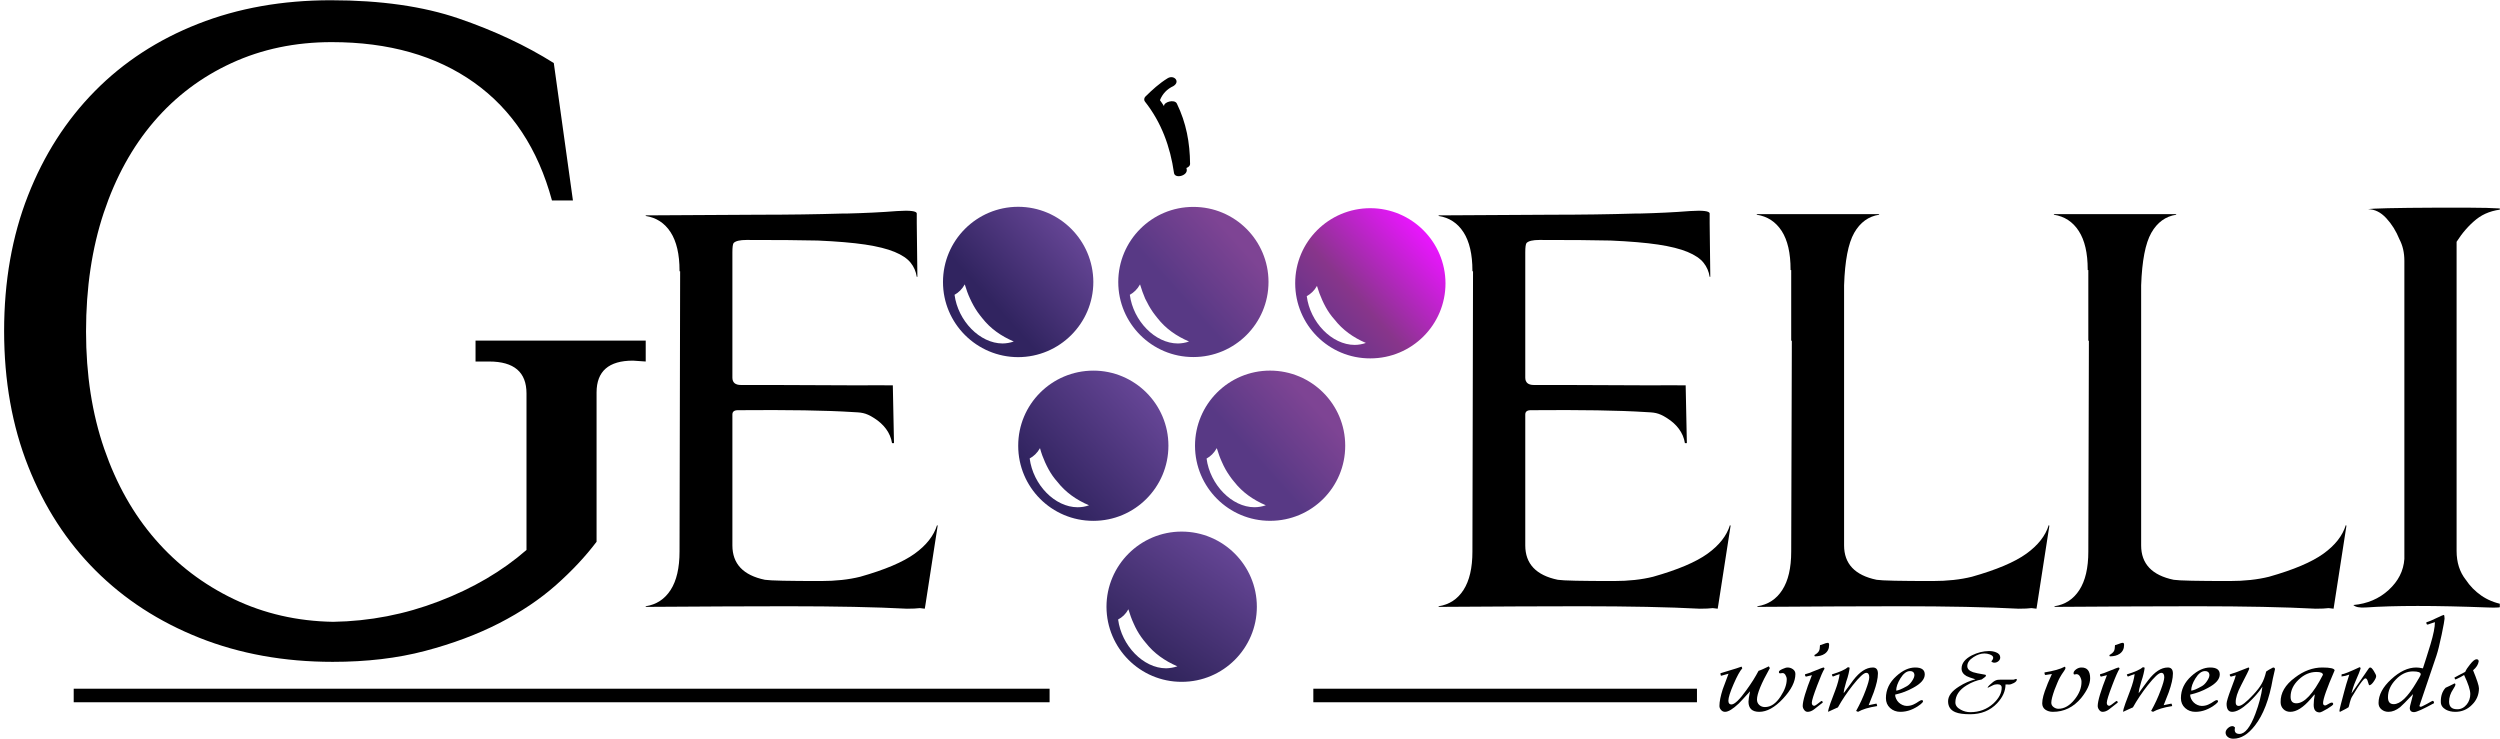 <?xml version="1.0" encoding="UTF-8" standalone="no"?>
<!DOCTYPE svg PUBLIC "-//W3C//DTD SVG 1.1//EN" "http://www.w3.org/Graphics/SVG/1.1/DTD/svg11.dtd">
<svg width="100%" height="100%" viewBox="0 0 501 148" version="1.1" xmlns="http://www.w3.org/2000/svg" xmlns:xlink="http://www.w3.org/1999/xlink" xml:space="preserve" xmlns:serif="http://www.serif.com/" style="fill-rule:evenodd;clip-rule:evenodd;stroke-linejoin:round;stroke-miterlimit:2;">
    <g id="Artboard1" transform="matrix(1,0,0,1,-33.825,-29.049)">
        <rect x="33.825" y="29.049" width="500.963" height="147.988" style="fill:none;"/>
        <clipPath id="_clip1">
            <rect x="33.825" y="29.049" width="500.963" height="147.988"/>
        </clipPath>
        <g clip-path="url(#_clip1)">
            <g transform="matrix(1,0,0,1,0.825,0.049)">
                <g transform="matrix(-1,0,0,1,291.108,128.751)">
                    <rect x="47.77" y="38.267" width="195.568" height="2.715"/>
                </g>
                <g transform="matrix(-1,0,0,1,669.264,128.751)">
                    <rect x="296.192" y="38.267" width="76.88" height="2.715"/>
                </g>
                <g transform="matrix(1,0,0,1,390.309,165.169)">
                    <path d="M0,3.85C-1.632,5.603 -3.224,6.483 -4.749,6.483C-6.176,6.483 -6.9,5.81 -6.914,4.456C-6.914,4.07 -6.807,3.375 -6.598,2.368C-7.753,3.647 -8.512,4.456 -8.855,4.809C-10.033,5.921 -10.952,6.483 -11.61,6.483C-11.913,6.483 -12.181,6.364 -12.399,6.119C-12.625,5.876 -12.736,5.603 -12.736,5.3C-12.736,4.448 -12.509,3.329 -12.065,1.936C-12.009,1.786 -11.89,1.445 -11.691,0.94C-11.504,0.43 -11.238,-0.27 -10.912,-1.159L-12.358,-0.752C-12.475,-0.752 -12.533,-0.916 -12.533,-1.251C-9.713,-2.094 -8.307,-2.54 -8.307,-2.577C-8.267,-2.54 -8.22,-2.422 -8.16,-2.233C-8.622,-1.724 -9.201,-0.676 -9.896,0.923C-10.592,2.525 -10.94,3.632 -10.94,4.252C-10.94,4.754 -10.735,5.004 -10.332,5.004C-9.695,5.004 -8.682,4.031 -7.293,2.079C-6.786,1.388 -6.347,0.717 -5.942,0.087C-5.552,-0.55 -5.196,-1.159 -4.894,-1.737C-4.637,-1.812 -4.344,-1.931 -4.006,-2.083C-3.675,-2.24 -3.282,-2.422 -2.835,-2.633C-2.698,-2.382 -2.629,-2.27 -2.629,-2.283C-4.347,0.763 -5.21,2.867 -5.21,4.021C-5.21,4.463 -5.057,4.827 -4.749,5.111C-4.435,5.391 -4.064,5.526 -3.616,5.526C-2.442,5.526 -1.391,4.815 -0.466,3.381C0.349,2.143 0.755,1.002 0.755,-0.06C0.755,-0.346 0.657,-0.635 0.482,-0.932C0.289,-1.216 0.067,-1.334 -0.203,-1.275C-0.496,-1.216 -0.677,-1.216 -0.756,-1.275C-0.791,-1.312 -0.814,-1.4 -0.814,-1.537C-0.814,-1.708 -0.565,-1.899 -0.061,-2.118C0.349,-2.306 0.675,-2.402 0.927,-2.402C1.333,-2.402 1.69,-2.28 2.017,-2.039C2.331,-1.801 2.488,-1.49 2.488,-1.097C2.488,0.419 1.657,2.071 0,3.85" style="fill-rule:nonzero;"/>
                </g>
                <g transform="matrix(1,0,0,1,398.661,169.452)">
                    <path d="M0,-9.429C-0.51,-9.082 -1.162,-8.918 -1.972,-8.918C-2.03,-9.032 -2.06,-9.114 -2.06,-9.178C-1.609,-9.429 -1.315,-9.684 -1.162,-9.956C-1.022,-10.166 -0.949,-10.575 -0.932,-11.166C-0.868,-11.166 -0.771,-11.196 -0.634,-11.241C-0.51,-11.286 -0.357,-11.345 -0.204,-11.402C-0.049,-11.459 0.102,-11.515 0.245,-11.562C0.391,-11.605 0.519,-11.63 0.634,-11.63C0.812,-11.63 0.895,-11.487 0.895,-11.202C0.895,-10.431 0.597,-9.844 0,-9.429M-2.06,0.988C-1.923,0.988 -1.458,0.661 -0.671,0.03C-0.473,0.03 -0.382,0.134 -0.382,0.342L-2.17,1.741C-2.589,2.047 -3.015,2.201 -3.418,2.201C-3.689,2.201 -3.925,2.068 -4.112,1.809C-4.303,1.55 -4.398,1.284 -4.398,1.018C-4.398,0.03 -3.786,-2.03 -2.552,-5.149L-3.705,-4.865C-3.862,-4.865 -3.938,-5.016 -3.938,-5.323C-3.551,-5.405 -2.854,-5.656 -1.854,-6.079C-0.868,-6.482 -0.338,-6.684 -0.261,-6.684C-0.115,-6.684 -0.039,-6.593 -0.039,-6.426C-0.338,-5.965 -0.827,-4.865 -1.48,-3.128C-2.21,-1.217 -2.575,-0.046 -2.575,0.374C-2.575,0.78 -2.405,0.988 -2.06,0.988" style="fill-rule:nonzero;"/>
                </g>
                <g transform="matrix(1,0,0,1,408.496,166.621)">
                    <path d="M0,1.12C-0.111,1.431 -0.262,1.796 -0.432,2.219C-0.605,2.643 -0.802,3.139 -1.016,3.7C-0.859,3.662 -0.648,3.616 -0.388,3.569C-0.125,3.52 0.173,3.456 0.521,3.385C0.582,3.385 0.635,3.547 0.693,3.876C-0.173,4.009 -0.921,4.172 -1.549,4.365C-2.172,4.557 -2.709,4.783 -3.15,5.031C-3.189,5.007 -3.241,4.984 -3.298,4.96C-3.358,4.926 -3.431,4.89 -3.532,4.858C-2.758,3.467 -2.125,2.086 -1.617,0.713C-1.141,-0.553 -0.899,-1.427 -0.899,-1.887C-0.899,-2.484 -1.099,-2.785 -1.505,-2.785C-1.984,-2.785 -2.884,-1.959 -4.199,-0.298C-5.352,1.173 -6.349,2.643 -7.177,4.138C-7.364,4.216 -7.632,4.323 -7.956,4.484C-8.287,4.638 -8.683,4.819 -9.145,5.031C-9.145,4.739 -8.987,4.172 -8.683,3.32L-7.703,0.713C-7.23,-0.534 -6.95,-1.615 -6.83,-2.524C-6.961,-2.484 -7.142,-2.429 -7.359,-2.353C-7.587,-2.273 -7.859,-2.166 -8.194,-2.034C-8.322,-2.186 -8.386,-2.33 -8.386,-2.471C-6.765,-2.974 -5.698,-3.45 -5.178,-3.911C-4.95,-3.911 -4.834,-3.854 -4.834,-3.734C-4.868,-3.412 -4.944,-3.02 -5.049,-2.568C-5.153,-2.115 -5.301,-1.607 -5.503,-1.045C-5.847,0.084 -6.018,0.877 -6.018,1.297C-5.301,0.297 -4.669,-0.576 -4.109,-1.308C-2.82,-2.988 -1.522,-3.834 -0.229,-3.854C0.484,-3.874 0.84,-3.47 0.84,-2.636C0.84,-1.693 0.554,-0.441 0,1.12" style="fill-rule:nonzero;"/>
                </g>
                <g transform="matrix(1,0,0,1,415.773,170.933)">
                    <path d="M0,-7.447C-0.695,-7.447 -1.34,-6.948 -1.946,-5.963C-2.495,-5.06 -2.776,-4.254 -2.776,-3.539C-2.398,-3.539 -1.691,-3.828 -0.665,-4.407C-0.304,-4.6 0.046,-4.933 0.374,-5.417C0.758,-5.977 0.922,-6.431 0.868,-6.783C0.806,-7.219 0.516,-7.447 0,-7.447M0.607,-4.089C0.046,-3.775 -0.528,-3.515 -1.113,-3.289C-1.706,-3.071 -2.328,-2.881 -2.987,-2.729C-2.987,-2.433 -2.919,-2.153 -2.776,-1.873C-2.643,-1.59 -2.475,-1.352 -2.266,-1.155C-2.047,-0.943 -1.798,-0.779 -1.506,-0.653C-1.215,-0.528 -0.928,-0.464 -0.637,-0.464C-0.061,-0.464 0.479,-0.612 0.986,-0.902C1.098,-0.943 1.364,-1.108 1.787,-1.392C2.039,-1.551 2.217,-1.63 2.316,-1.63C2.504,-1.63 2.601,-1.551 2.601,-1.392C2.601,-1.261 2.445,-1.065 2.142,-0.821C0.827,0.208 -0.528,0.719 -1.946,0.719C-2.748,0.719 -3.432,0.46 -3.998,-0.048C-4.557,-0.561 -4.834,-1.225 -4.834,-2.027C-4.834,-3.711 -4.135,-5.192 -2.722,-6.458C-1.473,-7.598 -0.215,-8.166 1.037,-8.166C2.316,-8.166 2.95,-7.704 2.95,-6.783C2.95,-5.813 2.166,-4.921 0.607,-4.089" style="fill-rule:nonzero;"/>
                </g>
                <g transform="matrix(1,0,0,1,433.269,165.473)">
                    <path d="M0,0.657C-0.328,0.657 -0.636,0.723 -0.934,0.873C-1.226,1.015 -1.522,1.159 -1.811,1.311C-1.838,1.319 -1.888,1.326 -1.974,1.326C-1.916,1.195 -1.79,1.033 -1.604,0.843C-1.408,0.659 -1.175,0.446 -0.866,0.205C-0.555,-0.04 -0.253,-0.18 0.039,-0.23C0.104,-0.244 0.222,-0.253 0.385,-0.26C0.557,-0.266 0.754,-0.266 0.997,-0.266L3.239,-0.266C3.285,-0.266 3.371,-0.295 3.491,-0.34C3.611,-0.395 3.694,-0.417 3.744,-0.417C3.85,-0.417 3.904,-0.373 3.904,-0.291C3.904,-0.043 3.71,0.178 3.31,0.4C2.898,0.614 2.568,0.721 2.33,0.707L2.222,0.707C2.178,0.707 2.109,0.701 2.02,0.691L1.638,0.691C1.638,2.005 1.073,3.268 -0.055,4.468C-1.447,5.931 -3.243,6.66 -5.459,6.66C-6.754,6.66 -7.729,6.528 -8.375,6.261C-9.374,5.866 -9.873,5.128 -9.873,4.056C-9.873,3.004 -9.14,2.017 -7.652,1.091C-6.607,0.421 -5.516,-0.049 -4.382,-0.34C-5.301,-0.617 -5.892,-0.834 -6.186,-0.991C-6.84,-1.363 -7.17,-1.868 -7.17,-2.494C-7.17,-3.545 -6.482,-4.424 -5.119,-5.135C-3.974,-5.703 -2.826,-5.993 -1.666,-6.003C-1.157,-6.003 -0.688,-5.92 -0.253,-5.746C0.304,-5.527 0.577,-5.177 0.577,-4.712C0.577,-4.429 0.459,-4.182 0.215,-3.976C-0.022,-3.773 -0.295,-3.67 -0.602,-3.67C-0.848,-3.67 -1.057,-3.767 -1.213,-3.935C-0.96,-4.203 -0.832,-4.45 -0.832,-4.664C-0.832,-4.944 -1.07,-5.169 -1.535,-5.331C-1.863,-5.45 -2.212,-5.519 -2.588,-5.519C-3.311,-5.519 -4.04,-5.27 -4.778,-4.789C-5.609,-4.261 -6.024,-3.657 -6.024,-2.983C-6.024,-2.437 -5.643,-2.032 -4.866,-1.764C-4.479,-1.637 -3.683,-1.466 -2.463,-1.266C-2.343,-1.252 -2.279,-1.179 -2.279,-1.045C-2.279,-0.936 -2.567,-0.693 -3.138,-0.306C-4.133,-0.145 -5.147,0.249 -6.168,0.873C-7.641,1.774 -8.388,2.9 -8.412,4.233C-8.438,4.85 -8.08,5.36 -7.331,5.754C-6.741,6.079 -6.098,6.247 -5.41,6.247C-3.623,6.247 -2.084,5.667 -0.799,4.512C0.314,3.472 0.87,2.417 0.87,1.343C0.87,0.884 0.577,0.657 0,0.657" style="fill-rule:nonzero;"/>
                </g>
                <g transform="matrix(1,0,0,1,450.071,165.394)">
                    <path d="M0,3.48C-1.542,5.333 -3.433,6.258 -5.672,6.258C-6.25,6.258 -6.751,6.111 -7.175,5.827C-7.595,5.53 -7.81,5.11 -7.81,4.547C-7.81,3.717 -7.506,2.552 -6.883,1.05C-6.802,0.778 -6.65,0.453 -6.483,0.059C-6.305,-0.322 -6.111,-0.783 -5.871,-1.322L-7.151,-1.125C-7.279,-1.125 -7.353,-1.296 -7.353,-1.64C-5.54,-1.932 -4.194,-2.307 -3.322,-2.778C-3.213,-2.778 -3.154,-2.684 -3.154,-2.507C-3.135,-2.432 -3.218,-2.25 -3.413,-1.961C-3.588,-1.714 -3.749,-1.479 -3.894,-1.256C-4.038,-1.034 -4.162,-0.814 -4.282,-0.602C-4.439,-0.331 -4.602,0.01 -4.771,0.429C-4.955,0.841 -5.141,1.311 -5.347,1.855C-5.773,3.055 -5.99,3.91 -5.99,4.431C-5.99,4.78 -5.845,5.076 -5.54,5.301C-5.243,5.53 -4.915,5.646 -4.571,5.646C-3.397,5.646 -2.317,5.026 -1.333,3.796C-0.386,2.621 0.074,1.435 0.061,0.237C0.061,-0.092 -0.03,-0.423 -0.218,-0.775C-0.4,-1.125 -0.65,-1.296 -0.954,-1.296C-0.994,-1.296 -1.085,-1.28 -1.246,-1.244C-1.436,-1.184 -1.531,-1.265 -1.531,-1.499C-1.531,-1.768 -1.339,-2.037 -0.954,-2.307C-0.628,-2.523 -0.293,-2.626 0.033,-2.626C1.208,-2.647 1.794,-1.917 1.794,-0.454C1.794,0.683 1.191,1.996 0,3.48" style="fill-rule:nonzero;"/>
                </g>
                <g transform="matrix(1,0,0,1,457.774,169.452)">
                    <path d="M0,-9.429C-0.499,-9.082 -1.149,-8.918 -1.967,-8.918C-2.021,-9.032 -2.054,-9.114 -2.054,-9.178C-1.612,-9.429 -1.308,-9.684 -1.149,-9.956C-1.017,-10.166 -0.94,-10.575 -0.928,-11.166C-0.862,-11.166 -0.767,-11.196 -0.638,-11.241C-0.499,-11.286 -0.359,-11.345 -0.195,-11.402C-0.041,-11.459 0.104,-11.515 0.248,-11.562C0.391,-11.605 0.519,-11.63 0.641,-11.63C0.815,-11.63 0.892,-11.487 0.892,-11.202C0.892,-10.431 0.6,-9.844 0,-9.429M-2.054,0.988C-1.918,0.988 -1.454,0.661 -0.666,0.03C-0.475,0.03 -0.377,0.134 -0.377,0.342L-2.168,1.741C-2.588,2.047 -3.008,2.201 -3.415,2.201C-3.685,2.201 -3.918,2.068 -4.104,1.809C-4.307,1.55 -4.393,1.284 -4.393,1.018C-4.393,0.03 -3.777,-2.03 -2.545,-5.149L-3.702,-4.865C-3.858,-4.865 -3.934,-5.016 -3.934,-5.323C-3.548,-5.405 -2.856,-5.656 -1.851,-6.079C-0.862,-6.482 -0.335,-6.684 -0.263,-6.684C-0.106,-6.684 -0.025,-6.593 -0.025,-6.426C-0.335,-5.965 -0.822,-4.865 -1.478,-3.128C-2.212,-1.217 -2.573,-0.046 -2.573,0.374C-2.573,0.78 -2.398,0.988 -2.054,0.988" style="fill-rule:nonzero;"/>
                </g>
                <g transform="matrix(1,0,0,1,467.613,166.621)">
                    <path d="M0,1.12C-0.113,1.431 -0.259,1.796 -0.432,2.219C-0.608,2.643 -0.798,3.139 -1.014,3.7C-0.858,3.662 -0.646,3.616 -0.393,3.569C-0.126,3.52 0.174,3.456 0.518,3.385C0.582,3.385 0.634,3.547 0.697,3.876C-0.171,4.009 -0.923,4.172 -1.547,4.365C-2.177,4.557 -2.708,4.783 -3.153,5.031C-3.188,5.007 -3.238,4.984 -3.296,4.96C-3.355,4.926 -3.433,4.89 -3.532,4.858C-2.756,3.467 -2.119,2.086 -1.619,0.713C-1.137,-0.553 -0.895,-1.427 -0.895,-1.887C-0.895,-2.484 -1.093,-2.785 -1.495,-2.785C-1.989,-2.785 -2.883,-1.959 -4.197,-0.298C-5.352,1.173 -6.34,2.643 -7.175,4.138C-7.369,4.216 -7.629,4.323 -7.957,4.484C-8.287,4.638 -8.68,4.819 -9.142,5.031C-9.142,4.739 -8.993,4.172 -8.68,3.32L-7.702,0.713C-7.232,-0.534 -6.944,-1.615 -6.828,-2.524C-6.957,-2.484 -7.146,-2.429 -7.361,-2.353C-7.58,-2.273 -7.859,-2.166 -8.184,-2.034C-8.327,-2.186 -8.393,-2.33 -8.393,-2.471C-6.771,-2.974 -5.693,-3.45 -5.182,-3.911C-4.95,-3.911 -4.829,-3.854 -4.829,-3.734C-4.865,-3.412 -4.948,-3.02 -5.05,-2.568C-5.152,-2.115 -5.306,-1.607 -5.497,-1.045C-5.843,0.084 -6.019,0.877 -6.019,1.297C-5.306,0.297 -4.673,-0.576 -4.107,-1.308C-2.819,-2.988 -1.523,-3.834 -0.228,-3.854C0.482,-3.874 0.841,-3.47 0.841,-2.636C0.841,-1.693 0.559,-0.441 0,1.12" style="fill-rule:nonzero;"/>
                </g>
                <g transform="matrix(1,0,0,1,474.885,170.933)">
                    <path d="M0,-7.447C-0.684,-7.447 -1.333,-6.948 -1.936,-5.963C-2.492,-5.06 -2.774,-4.254 -2.774,-3.539C-2.389,-3.539 -1.682,-3.828 -0.661,-4.407C-0.297,-4.6 0.052,-4.933 0.379,-5.417C0.765,-5.977 0.929,-6.431 0.874,-6.783C0.816,-7.219 0.52,-7.447 0,-7.447M0.611,-4.089C0.052,-3.775 -0.524,-3.515 -1.115,-3.289C-1.699,-3.071 -2.324,-2.881 -2.98,-2.729C-2.98,-2.433 -2.908,-2.153 -2.774,-1.873C-2.633,-1.59 -2.464,-1.352 -2.258,-1.155C-2.044,-0.943 -1.793,-0.779 -1.5,-0.653C-1.21,-0.528 -0.922,-0.464 -0.633,-0.464C-0.053,-0.464 0.488,-0.612 0.985,-0.902C1.106,-0.943 1.373,-1.108 1.795,-1.392C2.049,-1.551 2.218,-1.63 2.32,-1.63C2.508,-1.63 2.609,-1.551 2.609,-1.392C2.609,-1.261 2.451,-1.065 2.146,-0.821C0.834,0.208 -0.528,0.719 -1.936,0.719C-2.743,0.719 -3.429,0.46 -3.988,-0.048C-4.549,-0.561 -4.828,-1.225 -4.828,-2.027C-4.828,-3.711 -4.124,-5.192 -2.716,-6.458C-1.467,-7.598 -0.211,-8.166 1.043,-8.166C2.32,-8.166 2.957,-7.704 2.957,-6.783C2.957,-5.813 2.176,-4.921 0.611,-4.089" style="fill-rule:nonzero;"/>
                </g>
                <g transform="matrix(1,0,0,1,488.472,174.788)">
                    <path d="M0,-9.771C-0.71,-5.655 -1.911,-2.532 -3.585,-0.389C-4.948,1.37 -6.379,2.249 -7.903,2.249C-8.329,2.249 -8.675,2.149 -8.943,1.959C-9.288,1.721 -9.462,1.413 -9.462,1.031C-9.462,0.723 -9.314,0.427 -9.018,0.148C-8.716,-0.129 -8.419,-0.271 -8.103,-0.271C-7.909,-0.271 -7.741,-0.18 -7.583,-0.006C-7.617,0.182 -7.639,0.329 -7.639,0.422C-7.639,1.002 -7.325,1.29 -6.684,1.29C-5.57,1.29 -4.512,-0.048 -3.498,-2.729C-2.772,-4.654 -2.294,-6.468 -2.08,-8.177C-2.45,-7.616 -2.872,-7.063 -3.346,-6.525C-3.816,-5.986 -4.334,-5.449 -4.892,-4.93C-6.205,-3.737 -7.279,-3.135 -8.138,-3.135C-8.891,-3.135 -9.266,-3.673 -9.266,-4.756C-9.266,-5.176 -8.953,-6.207 -8.337,-7.829C-7.717,-9.449 -7.412,-10.321 -7.412,-10.455C-7.681,-10.397 -7.996,-10.312 -8.362,-10.201C-8.535,-10.201 -8.629,-10.343 -8.629,-10.637C-7.931,-10.83 -6.684,-11.292 -4.892,-12.02C-4.776,-12.02 -4.725,-11.939 -4.725,-11.791C-4.725,-11.655 -5.261,-10.561 -6.338,-8.489C-7.091,-7.063 -7.461,-5.905 -7.436,-5.017C-7.436,-4.556 -7.237,-4.318 -6.83,-4.318C-6.27,-4.318 -5.299,-5.08 -3.903,-6.583C-3.14,-7.406 -2.585,-8.12 -2.261,-8.719C-1.894,-9.321 -1.583,-10.149 -1.331,-11.213C-1.181,-11.305 -0.983,-11.43 -0.769,-11.577C-0.543,-11.718 -0.274,-11.866 0.051,-12.02C0.309,-12.02 0.435,-11.901 0.435,-11.675C0.33,-11.292 0.195,-10.65 0,-9.771" style="fill-rule:nonzero;"/>
                </g>
                <g transform="matrix(1,0,0,1,497.215,170.874)">
                    <path d="M0,-7.214C-1.293,-7.214 -2.487,-6.702 -3.558,-5.68C-4.642,-4.651 -5.18,-3.506 -5.18,-2.231C-5.18,-1.368 -4.8,-0.933 -4.024,-0.933C-2.424,-0.933 -0.646,-2.83 1.298,-6.637C1.298,-7.017 0.865,-7.214 0,-7.214M1.329,-0.985C1.329,-0.662 1.479,-0.5 1.761,-0.5C1.858,-0.5 2.062,-0.591 2.371,-0.786C2.672,-0.979 2.91,-1.08 3.071,-1.08C3.252,-1.08 3.358,-0.969 3.358,-0.762C3.358,-0.621 2.974,-0.321 2.227,0.136C1.375,0.637 0.854,0.893 0.663,0.893C-0.148,0.893 -0.553,0.393 -0.553,-0.612C-0.553,-1.29 -0.475,-1.982 -0.323,-2.697C-0.402,-2.697 -0.68,-2.398 -1.159,-1.804C-2.649,-0.081 -4.006,0.778 -5.238,0.778C-5.8,0.778 -6.267,0.598 -6.63,0.231C-6.993,-0.139 -7.179,-0.601 -7.179,-1.166C-7.216,-2.989 -6.267,-4.637 -4.311,-6.082C-2.561,-7.429 -0.729,-8.107 1.187,-8.107C2.784,-8.107 3.604,-7.912 3.643,-7.531C2.103,-3.981 1.329,-1.804 1.329,-0.985" style="fill-rule:nonzero;"/>
                </g>
                <g transform="matrix(1,0,0,1,508.659,168.731)">
                    <path d="M0,-3.1C-0.325,-2.638 -0.615,-2.408 -0.868,-2.408C-0.908,-2.408 -0.99,-2.638 -1.129,-3.1C-1.24,-3.564 -1.418,-3.791 -1.652,-3.791C-1.818,-3.791 -2.179,-3.406 -2.719,-2.638C-2.811,-2.519 -2.996,-2.258 -3.257,-1.84C-3.511,-1.429 -3.87,-0.846 -4.311,-0.115C-4.403,0.034 -4.491,0.216 -4.557,0.417C-4.624,0.619 -4.684,0.823 -4.747,1.025C-4.805,1.221 -4.853,1.423 -4.89,1.603C-4.929,1.787 -4.972,1.912 -5.005,1.996C-5.041,2.055 -5.612,2.36 -6.714,2.921C-6.79,2.921 -6.832,2.847 -6.832,2.69C-6.832,2.474 -6.505,1.193 -5.871,-1.162C-5.776,-1.561 -5.636,-2.051 -5.47,-2.607C-5.288,-3.162 -5.093,-3.81 -4.859,-4.542C-5.326,-4.355 -5.845,-4.229 -6.419,-4.167L-6.398,-4.602C-6.009,-4.602 -4.812,-5.083 -2.805,-6.021C-2.671,-6.021 -2.601,-5.926 -2.601,-5.734C-2.663,-5.522 -2.775,-5.213 -2.936,-4.812C-3.101,-4.398 -3.314,-3.892 -3.587,-3.278C-3.782,-2.833 -3.942,-2.405 -4.075,-1.991C-4.218,-1.569 -4.328,-1.162 -4.422,-0.761L-1.729,-4.659C-1.639,-4.8 -1.531,-4.958 -1.405,-5.135C-1.28,-5.318 -1.119,-5.548 -0.927,-5.823C-0.868,-5.917 -0.77,-5.963 -0.639,-5.963C-0.464,-5.963 -0.232,-5.722 0.061,-5.245C0.369,-4.754 0.522,-4.419 0.522,-4.229C0.522,-3.961 0.347,-3.585 0,-3.1" style="fill-rule:nonzero;"/>
                </g>
                <g transform="matrix(1,0,0,1,516.554,160.393)">
                    <path d="M0,3.155C-1.251,3.155 -2.405,3.705 -3.447,4.801C-4.489,5.883 -5.006,7.06 -5.006,8.334C-5.006,9.26 -4.625,9.72 -3.856,9.72C-2.542,9.72 -1.025,8.282 0.687,5.376C1.274,4.438 1.561,3.888 1.561,3.736C1.561,3.348 1.036,3.155 0,3.155M5.758,-4.225C5.35,-2.277 4.999,-0.875 4.715,-0.024L1.301,10.047C1.301,10.175 1.405,10.247 1.616,10.247C1.674,10.247 2.068,10.051 2.81,9.667C3.518,9.26 3.892,9.057 3.938,9.057C4.123,9.057 4.224,9.218 4.224,9.524C2.039,10.722 0.713,11.316 0.226,11.316C-0.35,11.316 -0.634,11.035 -0.634,10.477C-0.634,10.325 -0.544,9.897 -0.35,9.208C-0.252,8.818 -0.173,8.507 -0.106,8.266C-0.033,8.02 0.006,7.833 0.028,7.699C-0.662,8.433 -1.232,9.017 -1.663,9.46C-2.097,9.888 -2.405,10.175 -2.581,10.334C-3.373,10.951 -4.143,11.259 -4.896,11.259C-5.43,11.259 -5.902,11.103 -6.294,10.778C-6.69,10.464 -6.893,10.027 -6.893,9.496C-6.893,7.87 -6.046,6.275 -4.339,4.717C-2.646,3.155 -0.975,2.375 0.662,2.375C0.992,2.375 1.434,2.426 1.999,2.544C2.208,1.929 2.443,1.22 2.686,0.41C2.941,-0.411 3.22,-1.31 3.534,-2.317C4.111,-4.245 4.402,-5.716 4.402,-6.715C4.283,-6.676 4.019,-6.588 3.609,-6.453C3.213,-6.3 2.975,-6.227 2.92,-6.227C2.764,-6.227 2.686,-6.375 2.686,-6.688C2.959,-6.762 3.267,-6.878 3.623,-7.027C3.989,-7.187 4.389,-7.373 4.831,-7.585C5.642,-7.966 6.082,-8.161 6.165,-8.161C6.277,-8.161 6.335,-7.914 6.335,-7.408C6.335,-7.158 6.142,-6.097 5.758,-4.225" style="fill-rule:nonzero;"/>
                </g>
                <g transform="matrix(1,0,0,1,528.367,162.507)">
                    <path d="M0,7.755C-0.924,8.686 -2.035,9.146 -3.326,9.146C-4.041,9.146 -4.665,8.998 -5.203,8.714C-5.883,8.33 -6.224,7.815 -6.224,7.178C-6.259,6.001 -5.94,5.042 -5.266,4.314C-4.999,4.194 -4.712,4.067 -4.417,3.921C-4.111,3.776 -3.796,3.617 -3.471,3.443C-3.357,3.482 -3.3,3.548 -3.3,3.651C-3.3,3.839 -3.442,4.153 -3.732,4.575C-4.298,5.402 -4.572,6.249 -4.572,7.094C-4.572,8.133 -4.016,8.645 -2.893,8.625C-2.161,8.625 -1.537,8.29 -1.01,7.641C-0.553,7.039 -0.321,6.357 -0.321,5.585C-0.321,4.773 -0.733,3.501 -1.562,1.762C-1.779,1.899 -2.016,2.04 -2.297,2.191C-2.574,2.327 -2.904,2.487 -3.271,2.66C-3.35,2.66 -3.424,2.539 -3.506,2.285C-3.271,2.152 -2.975,1.993 -2.621,1.805C-2.264,1.629 -1.831,1.394 -1.329,1.126C-1.16,0.702 -0.836,0.209 -0.379,-0.345C0.166,-1.042 0.601,-1.391 0.926,-1.391C1.216,-1.391 1.363,-1.246 1.363,-0.956C1.263,-0.321 0.891,0.269 0.235,0.813C1.018,2.722 1.414,3.929 1.414,4.433C1.414,5.719 0.949,6.832 0,7.755" style="fill-rule:nonzero;"/>
                </g>
                <g transform="matrix(1,0,0,1,371.047,104.305)">
                    <path d="M0,13.497L-0.392,13.497C-0.72,11.361 -2.076,9.693 -3.936,8.512C-5.78,7.311 -6.634,7.369 -8.364,7.268C-13.533,6.938 -21.178,6.81 -31.275,6.898C-32.011,6.898 -32.383,7.183 -32.383,7.76L-32.383,33.99C-32.383,37.689 -30.21,39.985 -25.848,40.887C-24.779,41.056 -21.051,41.134 -14.641,41.134C-11.686,41.134 -9.058,40.849 -6.762,40.274C-1.838,38.881 1.8,37.343 4.139,35.658C6.477,33.974 7.984,32.071 8.639,29.926L8.764,30.055L6.301,45.939L6.178,46.68L5.184,46.559C4.609,46.637 3.742,46.68 2.597,46.68C-3.635,46.351 -11.603,46.188 -21.295,46.188C-28.355,46.188 -37.844,46.232 -49.746,46.314L-49.746,46.188C-47.619,45.86 -45.951,44.776 -44.76,42.923C-43.575,41.077 -42.974,38.515 -42.974,35.226L-42.852,-20.941L-42.974,-20.941L-42.974,-21.066C-42.974,-24.35 -43.575,-26.915 -44.76,-28.761C-45.951,-30.607 -47.619,-31.696 -49.746,-32.026L-49.746,-32.145L-27.204,-32.274C-21.131,-32.274 -15.496,-32.354 -10.336,-32.511L-9.478,-32.511C-5.854,-32.6 -2.485,-32.762 0.625,-33.01C3.254,-33.183 4.568,-33.01 4.568,-32.511L4.568,-30.551L4.697,-19.83L4.568,-19.83C4.406,-20.899 3.995,-21.85 3.333,-22.666C2.681,-23.482 1.611,-24.205 0.137,-24.821C-1.342,-25.433 -3.315,-25.928 -5.78,-26.298C-8.242,-26.663 -11.402,-26.93 -15.259,-27.101C-18.708,-27.187 -23.466,-27.218 -29.548,-27.218C-30.864,-27.218 -31.722,-27.02 -32.132,-26.605C-32.299,-26.357 -32.383,-25.741 -32.383,-24.757L-32.383,0.372C-32.383,1.351 -31.807,1.847 -30.661,1.847C-28.519,1.847 -20.764,1.836 -7.382,1.918C-4.091,1.918 -2.35,1.874 -0.239,1.918" style="fill-rule:nonzero;"/>
                </g>
                <g transform="matrix(1,0,0,1,212.156,104.305)">
                    <path d="M0,13.497L-0.394,13.497C-0.726,11.361 -2.085,9.693 -3.934,8.512C-5.78,7.311 -6.636,7.369 -8.371,7.268C-13.541,6.938 -21.173,6.81 -31.276,6.898C-32.017,6.898 -32.385,7.183 -32.385,7.76L-32.385,33.99C-32.385,37.689 -30.213,39.985 -25.857,40.887C-24.795,41.056 -21.057,41.134 -14.648,41.134C-11.694,41.134 -9.067,40.849 -6.765,40.274C-1.84,38.881 1.793,37.343 4.135,35.658C6.477,33.974 7.971,32.071 8.633,29.926L8.75,30.055L6.295,45.939L6.169,46.68L5.182,46.559C4.606,46.637 3.742,46.68 2.595,46.68C-3.648,46.351 -11.613,46.188 -21.3,46.188C-28.365,46.188 -37.848,46.232 -49.754,46.314L-49.754,46.188C-47.621,45.86 -45.959,44.776 -44.763,42.923C-43.576,41.077 -42.977,38.515 -42.977,35.226L-42.856,-20.941L-42.977,-20.941L-42.977,-21.066C-42.977,-24.35 -43.576,-26.915 -44.763,-28.761C-45.959,-30.607 -47.621,-31.696 -49.754,-32.026L-49.754,-32.145L-27.214,-32.274C-21.138,-32.274 -15.511,-32.354 -10.34,-32.511L-9.479,-32.511C-5.86,-32.6 -2.499,-32.762 0.629,-33.01C3.249,-33.183 4.564,-33.01 4.564,-32.511L4.564,-30.551L4.689,-19.83L4.564,-19.83C4.401,-20.899 3.994,-21.85 3.328,-22.666C2.677,-23.482 1.612,-24.205 0.131,-24.821C-1.347,-25.433 -3.319,-25.928 -5.78,-26.298C-8.242,-26.663 -11.407,-26.93 -15.265,-27.101C-18.714,-27.187 -23.474,-27.218 -29.553,-27.218C-30.866,-27.218 -31.725,-27.02 -32.14,-26.605C-32.307,-26.357 -32.385,-25.741 -32.385,-24.757L-32.385,0.372C-32.385,1.351 -31.813,1.847 -30.66,1.847C-28.527,1.847 -20.77,1.836 -7.385,1.918C-4.096,1.918 -2.359,1.874 -0.234,1.918" style="fill-rule:nonzero;"/>
                </g>
                <g transform="matrix(1,0,0,1,402.554,84.599)">
                    <path d="M0,53.696C0,57.395 2.178,59.691 6.529,60.592C7.587,60.761 11.335,60.84 17.736,60.84C20.696,60.84 23.322,60.554 25.621,59.98C30.542,58.587 34.184,57.049 36.523,55.364C38.861,53.679 40.361,51.777 41.015,49.632L41.14,49.76L38.677,65.645L38.554,66.386L37.567,66.264C36.992,66.342 36.124,66.386 34.985,66.386C28.737,66.057 20.775,65.894 11.089,65.894C4.022,65.894 -5.461,65.938 -17.37,66.02L-17.37,65.894C-15.237,65.566 -13.568,64.482 -12.383,62.629C-11.19,60.784 -10.596,58.22 -10.596,54.932L-10.47,12.685L-10.596,12.685L-10.596,-1.481L-10.724,-1.481L-10.724,-1.603C-10.724,-4.889 -11.314,-7.46 -12.499,-9.303C-13.695,-11.148 -15.356,-12.242 -17.495,-12.568L-17.495,-12.69L7.02,-12.69L7.02,-12.568C4.888,-12.242 3.222,-11.028 2.026,-8.934C0.835,-6.838 0.158,-3.329 0,1.595L0,53.696Z" style="fill-rule:nonzero;"/>
                </g>
                <g transform="matrix(1,0,0,1,462.085,84.599)">
                    <path d="M0,53.696C0,57.395 2.177,59.691 6.532,60.592C7.598,60.761 11.339,60.84 17.741,60.84C20.698,60.84 23.327,60.554 25.627,59.98C30.546,58.587 34.182,57.049 36.522,55.364C38.862,53.679 40.359,51.777 41.017,49.632L41.142,49.76L38.68,65.645L38.563,66.386L37.574,66.264C36.999,66.342 36.136,66.386 34.987,66.386C28.74,66.057 20.781,65.894 11.095,65.894C4.033,65.894 -5.458,65.938 -17.359,66.02L-17.359,65.894C-15.232,65.566 -13.568,64.482 -12.375,62.629C-11.186,60.784 -10.585,58.22 -10.585,54.932L-10.471,12.685L-10.585,12.685L-10.585,-1.481L-10.709,-1.481L-10.709,-1.603C-10.709,-4.889 -11.304,-7.46 -12.499,-9.303C-13.689,-11.148 -15.354,-12.242 -17.483,-12.568L-17.483,-12.69L7.021,-12.69L7.021,-12.568C4.888,-12.242 3.225,-11.028 2.036,-8.934C0.849,-6.838 0.171,-3.329 0,1.595L0,53.696Z" style="fill-rule:nonzero;"/>
                </g>
                <g transform="matrix(1,0,0,1,534.788,150.462)">
                    <path d="M0,-79.535C-2.213,-79.374 -4.067,-78.692 -5.545,-77.507C-7.021,-76.314 -8.337,-74.817 -9.486,-73.008L-9.486,-11.053C-9.486,-8.753 -8.868,-6.827 -7.64,-5.27C-6.815,-4.035 -5.793,-2.985 -4.56,-2.124C-3.326,-1.267 -1.89,-0.665 -0.245,-0.346C-0.088,-0.168 -0.035,-0.048 -0.121,0.031C-0.453,0.277 -1.476,0.353 -3.203,0.277C-13.792,-0.13 -21.972,-0.13 -27.706,0.277C-28.939,0.353 -29.773,0.194 -30.177,-0.218C-27.385,-0.464 -25.021,-1.471 -23.096,-3.234C-21.171,-5 -20.116,-7.068 -19.953,-9.453L-19.953,-69.192C-19.953,-70.833 -20.283,-72.27 -20.94,-73.506C-21.604,-75.146 -22.479,-76.559 -23.588,-77.749C-24.698,-78.94 -25.903,-79.535 -27.222,-79.535C-26.564,-79.698 -21.925,-79.81 -13.299,-79.847C-4.675,-79.888 -0.245,-79.782 0,-79.535" style="fill-rule:nonzero;"/>
                </g>
                <g transform="matrix(1,0,0,1,159.848,89.413)">
                    <path d="M0,11.858C-4.865,11.858 -7.295,13.984 -7.295,18.239L-7.295,48.153C-9.488,51.063 -12.188,53.956 -15.407,56.814C-18.633,59.673 -22.431,62.227 -26.811,64.476C-31.186,66.722 -36.141,68.575 -41.675,70.034C-47.206,71.498 -53.376,72.222 -60.184,72.222C-69.913,72.222 -78.821,70.609 -86.899,67.4C-94.99,64.185 -101.921,59.688 -107.695,53.917C-113.468,48.153 -117.971,41.203 -121.188,33.072C-124.413,24.941 -126.023,15.893 -126.023,5.934C-126.023,-4.027 -124.43,-13.071 -121.244,-21.204C-118.059,-29.341 -113.59,-36.317 -107.837,-42.152C-102.089,-47.98 -95.202,-52.467 -87.177,-55.625C-79.149,-58.784 -70.274,-60.364 -60.548,-60.364C-50.581,-60.364 -42.037,-59.147 -34.921,-56.708C-27.81,-54.271 -21.46,-51.295 -15.867,-47.779L-12.033,-20.242L-16.234,-20.242C-19.029,-30.574 -24.227,-38.45 -31.825,-43.861C-39.427,-49.265 -48.94,-51.971 -60.367,-51.971C-67.662,-51.971 -74.353,-50.578 -80.431,-47.779C-86.511,-44.984 -91.706,-41.062 -96.021,-36.018C-100.34,-30.971 -103.682,-24.891 -106.053,-17.786C-108.422,-10.667 -109.606,-2.732 -109.606,6.023C-109.606,14.656 -108.393,22.496 -105.955,29.55C-103.52,36.598 -100.107,42.651 -95.718,47.693C-91.332,52.743 -86.099,56.721 -80.007,59.642C-73.91,62.557 -67.271,64.081 -60.081,64.2C-52.77,64.081 -45.704,62.713 -38.886,60.09C-32.064,57.479 -26.209,54.049 -21.338,49.796L-21.338,18.427C-21.338,14.165 -23.829,12.035 -28.816,12.035L-31.55,12.035L-31.55,7.842L2.553,7.842L2.553,12.035L0,11.858Z" style="fill-rule:nonzero;"/>
                </g>
                <g transform="matrix(1,0,0,1,271.492,46.925)">
                    <path d="M0,14.941C-0.04,10.635 -0.764,6.714 -2.65,2.83C-3.115,1.884 -5.34,2.52 -5.218,3.358C-5.485,2.952 -5.745,2.541 -6.037,2.15C-5.519,0.859 -4.62,-0.082 -3.348,-0.672C-1.884,-1.573 -3.232,-3.016 -4.5,-2.242C-6.185,-1.203 -7.564,0.064 -8.969,1.446C-9.21,1.691 -9.28,2.143 -9.058,2.415C-5.745,6.609 -3.974,11.472 -3.223,16.731C-3.046,17.957 -0.483,17.311 -0.668,16.047C-0.684,15.947 -0.717,15.848 -0.732,15.742C-0.317,15.572 0.004,15.291 0,14.941" style="fill-rule:nonzero;"/>
                </g>
                <g transform="matrix(22.364,-20.137,20.137,22.364,225.858,95.575)">
                    <path d="M0.128,-0.335C-0.057,-0.13 -0.04,0.187 0.165,0.372C0.37,0.556 0.687,0.54 0.872,0.335C1.056,0.129 1.04,-0.187 0.835,-0.372C0.629,-0.557 0.313,-0.54 0.128,-0.335ZM0.128,-0.22C0.158,-0.213 0.19,-0.214 0.225,-0.226C0.21,-0.194 0.197,-0.163 0.188,-0.133C0.177,-0.098 0.169,-0.064 0.165,-0.031C0.163,-0.014 0.162,0.003 0.161,0.02C0.155,0.106 0.174,0.191 0.213,0.275C0.189,0.265 0.167,0.251 0.149,0.235C0.036,0.133 0.029,-0.076 0.128,-0.22Z" style="fill:url(#_Linear2);fill-rule:nonzero;"/>
                </g>
                <g transform="matrix(22.364,-20.136,20.136,22.364,260.983,95.577)">
                    <path d="M0.128,-0.335C-0.057,-0.13 -0.04,0.187 0.165,0.371C0.37,0.556 0.687,0.54 0.872,0.334C1.056,0.129 1.04,-0.187 0.834,-0.372C0.629,-0.557 0.313,-0.54 0.128,-0.335ZM0.128,-0.22C0.158,-0.213 0.19,-0.214 0.225,-0.226C0.21,-0.194 0.197,-0.163 0.187,-0.133C0.177,-0.098 0.169,-0.064 0.165,-0.031C0.163,-0.014 0.162,0.003 0.161,0.02C0.155,0.106 0.174,0.191 0.213,0.275C0.189,0.265 0.167,0.251 0.149,0.235C0.036,0.133 0.029,-0.076 0.128,-0.22Z" style="fill:url(#_Linear3);fill-rule:nonzero;"/>
                </g>
                <g transform="matrix(22.373,-20.145,20.145,22.373,296.397,95.884)">
                    <path d="M0.13,-0.335C-0.055,-0.129 -0.039,0.187 0.167,0.371C0.372,0.556 0.688,0.54 0.873,0.335C1.057,0.13 1.041,-0.187 0.836,-0.372C0.63,-0.557 0.314,-0.54 0.13,-0.335ZM0.13,-0.22C0.159,-0.213 0.191,-0.213 0.226,-0.225C0.211,-0.194 0.199,-0.163 0.189,-0.132C0.178,-0.098 0.17,-0.064 0.166,-0.031C0.164,-0.014 0.163,0.003 0.163,0.02C0.157,0.106 0.175,0.191 0.214,0.275C0.19,0.265 0.168,0.251 0.15,0.235L0.15,0.235C0.037,0.133 0.03,-0.076 0.13,-0.22Z" style="fill:url(#_Linear4);fill-rule:nonzero;"/>
                </g>
                <g transform="matrix(22.374,-20.146,20.146,22.374,276.342,128.415)">
                    <path d="M0.129,-0.335C-0.056,-0.129 -0.039,0.187 0.166,0.371C0.371,0.556 0.687,0.54 0.872,0.334C1.057,0.129 1.04,-0.187 0.835,-0.372C0.63,-0.557 0.314,-0.54 0.129,-0.335ZM0.129,-0.22C0.159,-0.213 0.19,-0.214 0.226,-0.226C0.211,-0.194 0.198,-0.163 0.189,-0.133C0.177,-0.098 0.17,-0.064 0.166,-0.031C0.163,-0.014 0.163,0.003 0.162,0.019C0.156,0.106 0.175,0.191 0.214,0.275C0.19,0.265 0.168,0.251 0.149,0.234C0.037,0.133 0.03,-0.076 0.129,-0.22Z" style="fill:url(#_Linear5);fill-rule:nonzero;"/>
                </g>
                <g transform="matrix(22.375,-20.146,20.146,22.375,240.892,128.397)">
                    <path d="M0.129,-0.334C-0.056,-0.129 -0.04,0.187 0.166,0.372C0.371,0.557 0.687,0.54 0.872,0.335C1.057,0.13 1.04,-0.187 0.835,-0.371C0.629,-0.556 0.313,-0.539 0.129,-0.334ZM0.129,-0.22C0.158,-0.213 0.19,-0.213 0.226,-0.225C0.21,-0.194 0.198,-0.163 0.188,-0.132C0.177,-0.097 0.169,-0.064 0.165,-0.031C0.163,-0.013 0.162,0.003 0.162,0.02C0.156,0.107 0.175,0.192 0.214,0.276C0.189,0.266 0.168,0.252 0.149,0.235C0.036,0.133 0.029,-0.075 0.129,-0.22Z" style="fill:url(#_Linear6);fill-rule:nonzero;"/>
                </g>
                <g transform="matrix(17.268,-24.661,24.661,17.268,261.19,162.903)">
                    <path d="M0.212,-0.41C-0.014,-0.251 -0.069,0.061 0.09,0.287C0.248,0.513 0.56,0.568 0.786,0.41C1.012,0.252 1.067,-0.061 0.909,-0.287C0.751,-0.513 0.438,-0.568 0.212,-0.41ZM0.187,-0.298C0.214,-0.284 0.245,-0.277 0.282,-0.281C0.261,-0.254 0.241,-0.227 0.225,-0.199C0.206,-0.168 0.191,-0.137 0.18,-0.106C0.174,-0.089 0.169,-0.073 0.165,-0.057C0.14,0.026 0.139,0.113 0.158,0.204C0.136,0.188 0.119,0.17 0.104,0.15C0.017,0.025 0.058,-0.18 0.187,-0.298Z" style="fill:url(#_Linear7);fill-rule:nonzero;"/>
                </g>
            </g>
        </g>
    </g>
    <defs>
        <linearGradient id="_Linear2" x1="0" y1="0" x2="1" y2="0" gradientUnits="userSpaceOnUse" gradientTransform="matrix(1,0,0,-1,0,-0.001)"><stop offset="0" style="stop-color:rgb(49,36,96);stop-opacity:1"/><stop offset="0.28" style="stop-color:rgb(49,36,96);stop-opacity:1"/><stop offset="1" style="stop-color:rgb(101,69,149);stop-opacity:1"/></linearGradient>
        <linearGradient id="_Linear3" x1="0" y1="0" x2="1" y2="0" gradientUnits="userSpaceOnUse" gradientTransform="matrix(1,-5.55112e-17,-5.55112e-17,-1,0,-0.001)"><stop offset="0" style="stop-color:rgb(88,57,133);stop-opacity:1"/><stop offset="0.37" style="stop-color:rgb(88,57,133);stop-opacity:1"/><stop offset="0.9" style="stop-color:rgb(126,68,148);stop-opacity:1"/><stop offset="1" style="stop-color:rgb(126,68,148);stop-opacity:1"/></linearGradient>
        <linearGradient id="_Linear4" x1="0" y1="0" x2="1" y2="0" gradientUnits="userSpaceOnUse" gradientTransform="matrix(1,0,0,-1,0,-0)"><stop offset="0" style="stop-color:rgb(100,52,139);stop-opacity:1"/><stop offset="0" style="stop-color:rgb(100,52,139);stop-opacity:1"/><stop offset="0.37" style="stop-color:rgb(136,53,139);stop-opacity:1"/><stop offset="1" style="stop-color:rgb(234,21,255);stop-opacity:1"/></linearGradient>
        <linearGradient id="_Linear5" x1="0" y1="0" x2="1" y2="0" gradientUnits="userSpaceOnUse" gradientTransform="matrix(1,5.55112e-17,5.55112e-17,-1,0,-0)"><stop offset="0" style="stop-color:rgb(88,57,133);stop-opacity:1"/><stop offset="0.37" style="stop-color:rgb(88,57,133);stop-opacity:1"/><stop offset="0.9" style="stop-color:rgb(126,68,148);stop-opacity:1"/><stop offset="1" style="stop-color:rgb(126,68,148);stop-opacity:1"/></linearGradient>
        <linearGradient id="_Linear6" x1="0" y1="0" x2="1" y2="0" gradientUnits="userSpaceOnUse" gradientTransform="matrix(1,-5.55112e-17,-5.55112e-17,-1,0,0)"><stop offset="0" style="stop-color:rgb(49,36,96);stop-opacity:1"/><stop offset="0.09" style="stop-color:rgb(49,36,96);stop-opacity:1"/><stop offset="0.98" style="stop-color:rgb(101,69,149);stop-opacity:1"/><stop offset="1" style="stop-color:rgb(101,69,149);stop-opacity:1"/></linearGradient>
        <linearGradient id="_Linear7" x1="0" y1="0" x2="1" y2="0" gradientUnits="userSpaceOnUse" gradientTransform="matrix(1,0,0,-1,0,0)"><stop offset="0" style="stop-color:rgb(46,35,89);stop-opacity:1"/><stop offset="1" style="stop-color:rgb(101,69,149);stop-opacity:1"/></linearGradient>
    </defs>
</svg>